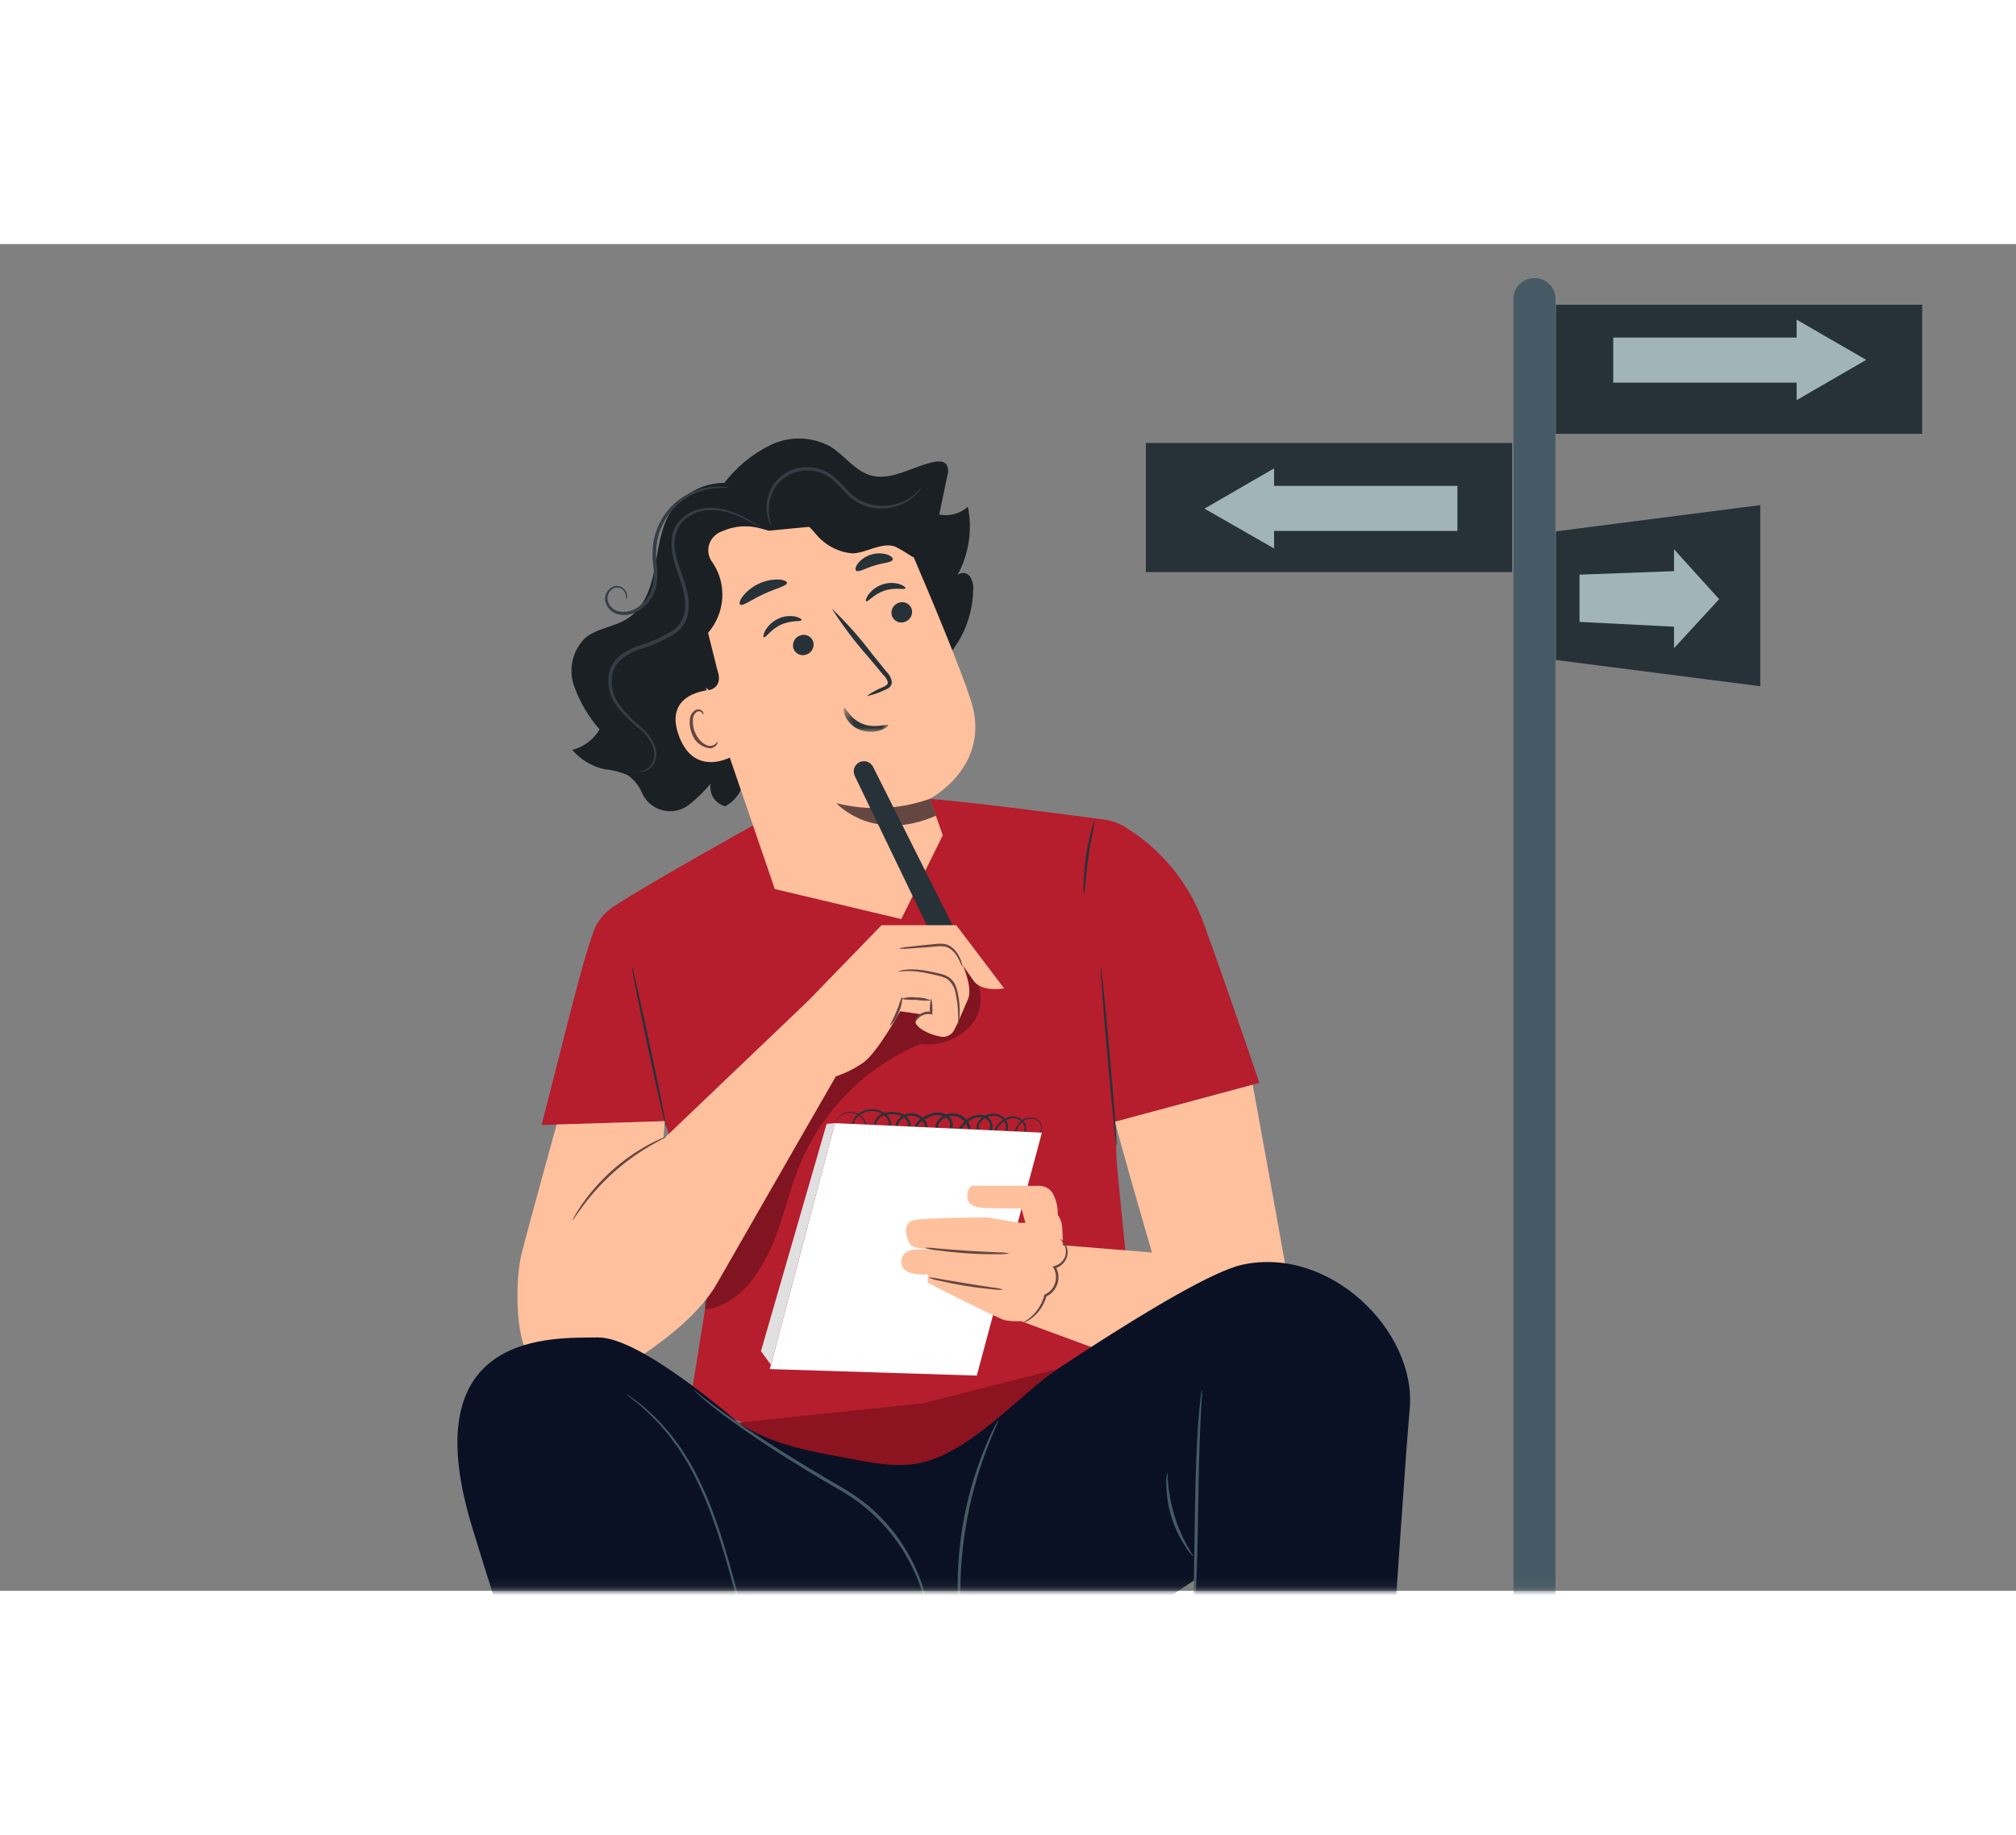 <svg width="580" height="528" viewBox="0 0 223 149" fill="none" xmlns="http://www.w3.org/2000/svg">
<rect x="0" y="0" width="223" height="149" fill="#808080" stroke="none"/>
<mask id="mask0_36_1297" style="mask-type:luminance" maskUnits="userSpaceOnUse" x="0" y="0" width="223" height="149">
<path d="M222.436 0H0.214V148.889H222.436V0Z" fill="white"/>
</mask>
<g mask="url(#mask0_36_1297)">
<path d="M123.345 97.1L139.302 92.797C139.302 92.797 135.88 82.675 133.221 75.364C131.698 71.003 128.762 67.275 124.879 64.772C124.049 64.18 123.088 63.798 122.079 63.661C118.301 63.158 107.98 61.803 102.856 61.374C96.523 60.845 83.289 64.331 83.289 64.331C83.289 64.331 71.681 70.767 67.771 73.364C66.812 74 66.079 74.924 65.677 76.002C64.955 77.948 64.034 81.293 62.93 85.616C62.229 88.368 59.91 97.465 59.91 97.465L73.516 97.046C76.259 105.373 78.797 112.852 78.797 112.852L76.332 128.171C76.332 128.171 94.932 135.607 99.684 135.079C104.436 134.55 125.972 126.234 125.972 126.234C125.972 126.234 123.506 101.94 123.506 101.234C123.512 100.967 123.443 99.204 123.345 97.1Z" fill="#B61D2D"/>
<g opacity="0.3">
<path d="M107.661 80.903C107.127 80.294 106.451 79.826 105.692 79.541C104.933 79.256 104.116 79.163 103.313 79.271C101.706 79.506 100.181 80.133 98.875 81.098C94.75 83.898 91.82 88.115 89.229 92.376C84.712 99.799 80.917 107.638 77.896 115.786L78 117.869C81.381 117.44 83.589 114.588 85.06 111.51C86.531 108.432 87.159 105.026 88.457 101.87C90.977 95.812 95.791 90.998 101.849 88.478C102.857 88.608 103.881 88.496 104.838 88.152C105.794 87.808 106.655 87.242 107.349 86.5C108.016 85.735 108.409 84.769 108.466 83.755C108.522 82.742 108.239 81.738 107.661 80.903Z" fill="black"/>
</g>
<path d="M123.508 99.741C123.435 99.741 122.979 95.329 122.498 89.871C122.017 84.413 121.687 79.982 121.76 79.974C121.834 79.966 122.289 84.386 122.77 89.844C123.251 95.302 123.581 99.731 123.508 99.741Z" fill="#263238"/>
<path d="M69.901 79.974C69.992 80.195 70.059 80.424 70.1 80.66C70.22 81.156 70.367 81.79 70.55 82.548C70.917 84.15 71.403 86.364 71.927 88.807C72.45 91.251 72.906 93.474 73.224 95.087C73.371 95.852 73.491 96.495 73.585 96.997C73.642 97.229 73.674 97.466 73.68 97.704C73.589 97.483 73.522 97.254 73.481 97.018C73.361 96.522 73.214 95.888 73.037 95.13C72.67 93.528 72.183 91.314 71.66 88.865C71.137 86.416 70.681 84.198 70.362 82.585C70.216 81.821 70.096 81.177 70.001 80.675C69.941 80.446 69.907 80.211 69.901 79.974Z" fill="#263238"/>
<path d="M121.078 63.854C121.157 63.875 120.697 65.644 120.384 67.873C120.071 70.102 120.003 71.924 119.919 71.924C119.849 71.527 119.831 71.123 119.867 70.721C119.892 69.754 119.973 68.789 120.112 67.832C120.248 66.874 120.441 65.924 120.692 64.99C120.769 64.595 120.898 64.213 121.078 63.854Z" fill="#263238"/>
<path d="M123.365 97.096C123.223 97.138 127.42 111.567 127.42 111.567L115.087 110.567L109.198 117.789L130.226 125.534C130.226 125.534 143.252 119.726 143.252 119.201C143.252 118.677 138.568 93.012 138.568 93.012L123.365 97.096Z" fill="#FFC09D"/>
<path d="M114.294 98.764C114.414 98.76 114.533 98.732 114.642 98.681C114.751 98.629 114.848 98.556 114.927 98.466C115.023 98.359 115.096 98.234 115.141 98.098C115.187 97.962 115.205 97.819 115.194 97.676C115.167 97.483 115.085 97.302 114.958 97.154C114.831 97.007 114.664 96.899 114.477 96.844C114.247 96.762 113.999 96.742 113.758 96.786C113.518 96.83 113.293 96.937 113.106 97.095C112.89 97.275 112.715 97.5 112.593 97.754C112.527 97.888 112.473 98.028 112.431 98.172C112.394 98.319 112.347 98.481 112.41 98.576C112.454 98.625 112.512 98.66 112.576 98.677C112.64 98.694 112.708 98.692 112.771 98.67C112.918 98.627 113.046 98.537 113.137 98.413C113.234 98.28 113.298 98.126 113.324 97.963C113.349 97.8 113.336 97.633 113.284 97.477C113.204 97.314 113.092 97.168 112.956 97.049C112.819 96.929 112.659 96.838 112.487 96.781C112.314 96.724 112.132 96.702 111.951 96.716C111.77 96.731 111.593 96.781 111.432 96.865C111.064 97.031 110.743 97.284 110.495 97.603C110.369 97.754 110.288 97.937 110.26 98.131C110.247 98.216 110.266 98.302 110.314 98.372C110.361 98.443 110.433 98.493 110.516 98.513C110.61 98.525 110.706 98.515 110.795 98.484C110.885 98.453 110.967 98.402 111.034 98.336C111.176 98.19 111.261 97.999 111.275 97.797C111.286 97.58 111.242 97.364 111.145 97.169C111.049 96.975 110.904 96.808 110.725 96.686C110.53 96.568 110.312 96.492 110.086 96.463C109.86 96.434 109.63 96.453 109.412 96.518C109.183 96.568 108.968 96.67 108.785 96.816C108.601 96.962 108.454 97.148 108.354 97.36C108.303 97.459 108.274 97.567 108.269 97.678C108.263 97.79 108.282 97.9 108.323 98.004C108.371 98.099 108.447 98.178 108.54 98.23C108.633 98.282 108.74 98.305 108.846 98.297C108.959 98.291 109.069 98.26 109.167 98.205C109.266 98.151 109.351 98.075 109.416 97.982C109.476 97.884 109.512 97.774 109.523 97.66C109.534 97.546 109.519 97.431 109.48 97.324C109.395 97.091 109.236 96.893 109.026 96.761C108.817 96.629 108.569 96.571 108.323 96.596C107.791 96.64 107.293 96.874 106.921 97.256C106.715 97.435 106.532 97.638 106.376 97.862C106.3 97.956 106.246 98.066 106.22 98.184C106.193 98.302 106.195 98.425 106.224 98.542C106.25 98.589 106.286 98.63 106.328 98.662C106.371 98.695 106.42 98.719 106.472 98.732C106.524 98.745 106.578 98.747 106.631 98.739C106.683 98.731 106.734 98.712 106.78 98.684C106.885 98.623 106.971 98.534 107.027 98.427C107.084 98.319 107.108 98.198 107.098 98.077C107.081 97.804 106.997 97.539 106.854 97.305C106.711 97.072 106.513 96.877 106.277 96.737C106.04 96.587 105.77 96.498 105.49 96.475C105.21 96.452 104.929 96.497 104.671 96.606C104.408 96.708 104.175 96.876 103.995 97.092C103.907 97.192 103.84 97.309 103.798 97.436C103.757 97.563 103.742 97.697 103.754 97.83C103.806 98.359 104.675 98.464 104.957 98.024C105.028 97.907 105.074 97.778 105.094 97.644C105.114 97.51 105.106 97.373 105.073 97.241C105.039 97.11 104.98 96.986 104.898 96.878C104.816 96.769 104.714 96.678 104.596 96.61C104.348 96.469 104.07 96.388 103.785 96.373C103.5 96.357 103.215 96.408 102.953 96.521C102.679 96.626 102.416 96.758 102.167 96.913C101.922 97.05 101.711 97.24 101.55 97.469C101.477 97.571 101.435 97.691 101.427 97.816C101.418 97.941 101.445 98.065 101.503 98.176C101.524 98.227 101.557 98.273 101.597 98.31C101.638 98.348 101.687 98.376 101.74 98.393C101.792 98.41 101.848 98.415 101.903 98.408C101.958 98.401 102.011 98.383 102.058 98.354C102.161 98.29 102.243 98.197 102.293 98.087C102.343 97.977 102.36 97.855 102.341 97.736C102.305 97.474 102.194 97.229 102.022 97.029C101.853 96.825 101.637 96.665 101.393 96.564C101.149 96.463 100.883 96.423 100.62 96.448C100.363 96.475 100.117 96.563 99.903 96.706C99.689 96.849 99.512 97.043 99.39 97.269C99.334 97.373 99.301 97.487 99.293 97.604C99.284 97.721 99.302 97.839 99.343 97.949C99.393 98.046 99.473 98.123 99.572 98.17C99.67 98.216 99.781 98.229 99.887 98.206C99.999 98.192 100.106 98.15 100.197 98.083C100.287 98.016 100.359 97.927 100.405 97.823C100.448 97.716 100.469 97.6 100.466 97.484C100.463 97.368 100.437 97.254 100.39 97.148C100.287 96.931 100.131 96.744 99.937 96.603C99.743 96.462 99.516 96.373 99.278 96.343C98.804 96.241 98.312 96.255 97.844 96.385C97.627 96.434 97.427 96.542 97.266 96.696C97.104 96.85 96.988 97.044 96.928 97.259C96.882 97.463 96.907 97.677 96.999 97.865C97.092 98.052 97.246 98.203 97.436 98.29C97.633 98.328 97.837 98.286 98.003 98.175C98.17 98.063 98.285 97.89 98.325 97.694C98.364 97.496 98.355 97.292 98.299 97.098C98.242 96.905 98.14 96.728 98.001 96.582C97.738 96.283 97.388 96.073 97.001 95.98C96.637 95.89 96.257 95.891 95.893 95.981C95.529 96.071 95.193 96.249 94.913 96.498C94.659 96.727 94.481 97.028 94.405 97.361C94.368 97.511 94.374 97.668 94.421 97.815C94.468 97.962 94.555 98.093 94.672 98.194C94.779 98.284 94.915 98.332 95.055 98.329C95.195 98.325 95.329 98.269 95.431 98.172C95.531 98.082 95.607 97.969 95.652 97.841C95.697 97.714 95.709 97.578 95.687 97.445C95.645 97.204 95.546 96.976 95.4 96.78C95.254 96.584 95.064 96.424 94.845 96.315C94.495 96.125 94.09 96.064 93.7 96.142C93.413 96.202 93.146 96.332 92.922 96.519C92.739 96.678 92.584 96.866 92.462 97.075C92.481 97.014 92.507 96.956 92.541 96.903C92.631 96.741 92.748 96.596 92.886 96.474C93.112 96.269 93.386 96.125 93.682 96.055C94.092 95.962 94.522 96.018 94.896 96.211C95.135 96.327 95.344 96.497 95.505 96.708C95.666 96.919 95.775 97.165 95.823 97.426C95.849 97.581 95.835 97.741 95.784 97.889C95.733 98.038 95.645 98.172 95.53 98.279C95.402 98.401 95.234 98.472 95.058 98.478C94.881 98.485 94.709 98.427 94.572 98.316C94.431 98.198 94.325 98.043 94.266 97.868C94.207 97.694 94.198 97.506 94.239 97.327C94.319 96.956 94.513 96.619 94.794 96.364C95.094 96.088 95.457 95.891 95.852 95.79C96.246 95.689 96.659 95.686 97.055 95.782C97.487 95.883 97.878 96.113 98.175 96.442C98.34 96.613 98.46 96.822 98.526 97.049C98.591 97.278 98.6 97.518 98.552 97.75C98.484 97.994 98.339 98.208 98.138 98.362C98.032 98.443 97.909 98.498 97.779 98.523C97.648 98.549 97.513 98.544 97.385 98.509C97.257 98.468 97.14 98.399 97.042 98.308C96.943 98.216 96.866 98.105 96.815 97.98C96.705 97.74 96.668 97.472 96.711 97.211C96.775 96.952 96.91 96.715 97.1 96.527C97.29 96.338 97.528 96.206 97.788 96.144C98.294 95.996 98.829 95.978 99.344 96.091C99.623 96.13 99.888 96.238 100.115 96.405C100.342 96.572 100.523 96.794 100.642 97.049C100.762 97.327 100.768 97.641 100.657 97.924C100.593 98.067 100.492 98.192 100.366 98.286C100.24 98.381 100.091 98.441 99.935 98.462C99.774 98.494 99.606 98.472 99.458 98.401C99.31 98.329 99.189 98.211 99.114 98.065C99.053 97.918 99.025 97.76 99.033 97.602C99.04 97.444 99.082 97.289 99.156 97.149C99.298 96.88 99.504 96.649 99.756 96.478C100.008 96.308 100.298 96.202 100.601 96.17C100.909 96.139 101.22 96.184 101.507 96.302C101.794 96.42 102.047 96.606 102.244 96.846C102.455 97.087 102.588 97.386 102.626 97.704C102.65 97.876 102.623 98.052 102.549 98.21C102.474 98.368 102.356 98.501 102.207 98.592C102.127 98.64 102.037 98.671 101.945 98.681C101.852 98.692 101.758 98.684 101.668 98.656C101.581 98.626 101.5 98.579 101.431 98.518C101.362 98.457 101.305 98.382 101.265 98.299C101.184 98.145 101.146 97.971 101.156 97.797C101.167 97.622 101.224 97.454 101.323 97.31C101.51 97.048 101.751 96.829 102.03 96.667C102.294 96.499 102.575 96.359 102.867 96.248C103.17 96.119 103.499 96.061 103.828 96.081C104.156 96.1 104.476 96.195 104.762 96.359C104.912 96.448 105.044 96.566 105.148 96.706C105.252 96.846 105.328 97.006 105.369 97.176C105.41 97.346 105.417 97.522 105.389 97.695C105.361 97.867 105.299 98.032 105.206 98.18C105.097 98.326 104.95 98.439 104.781 98.507C104.613 98.576 104.428 98.597 104.248 98.568C104.066 98.544 103.895 98.467 103.756 98.346C103.615 98.221 103.521 98.051 103.49 97.865C103.47 97.691 103.486 97.515 103.538 97.349C103.591 97.182 103.677 97.028 103.793 96.897C104.004 96.644 104.276 96.448 104.583 96.327C104.883 96.201 105.209 96.15 105.534 96.177C105.858 96.204 106.171 96.309 106.446 96.484C106.722 96.652 106.953 96.885 107.117 97.163C107.281 97.442 107.375 97.756 107.388 98.079C107.398 98.252 107.359 98.424 107.274 98.575C107.19 98.726 107.064 98.85 106.912 98.932C106.752 99.013 106.569 99.037 106.394 99C106.303 98.978 106.217 98.936 106.145 98.876C106.072 98.816 106.014 98.74 105.975 98.655C105.925 98.495 105.915 98.326 105.945 98.162C105.975 97.998 106.044 97.844 106.147 97.713C106.318 97.469 106.519 97.248 106.744 97.053C107.166 96.629 107.727 96.37 108.324 96.326C108.627 96.309 108.927 96.384 109.187 96.54C109.447 96.702 109.642 96.95 109.737 97.241C109.789 97.387 109.806 97.543 109.789 97.697C109.772 97.851 109.721 97.999 109.638 98.13C109.55 98.256 109.434 98.36 109.299 98.434C109.164 98.509 109.014 98.551 108.861 98.559C108.704 98.569 108.547 98.532 108.411 98.453C108.275 98.374 108.165 98.256 108.096 98.115C108.039 97.978 108.012 97.83 108.017 97.682C108.022 97.534 108.06 97.388 108.127 97.256C108.243 97.01 108.413 96.795 108.625 96.625C108.837 96.455 109.085 96.336 109.35 96.277C109.601 96.202 109.866 96.182 110.126 96.219C110.386 96.255 110.636 96.346 110.857 96.487C111.069 96.634 111.24 96.833 111.353 97.065C111.466 97.297 111.516 97.554 111.501 97.811C111.498 97.941 111.469 98.07 111.414 98.188C111.36 98.306 111.281 98.411 111.184 98.497C111.086 98.583 110.972 98.648 110.848 98.688C110.724 98.727 110.593 98.741 110.464 98.727C110.329 98.695 110.21 98.615 110.132 98.5C110.053 98.386 110.02 98.246 110.04 98.109C110.072 97.872 110.172 97.648 110.327 97.466C110.598 97.121 110.948 96.848 111.348 96.67C111.535 96.578 111.737 96.523 111.945 96.511C112.152 96.498 112.36 96.526 112.556 96.595C112.752 96.664 112.932 96.771 113.086 96.911C113.24 97.051 113.364 97.22 113.452 97.408C113.512 97.592 113.527 97.789 113.495 97.98C113.463 98.171 113.385 98.352 113.268 98.507C113.153 98.66 112.989 98.769 112.803 98.816C112.707 98.845 112.605 98.844 112.51 98.814C112.415 98.784 112.331 98.726 112.27 98.648C112.234 98.564 112.216 98.474 112.216 98.383C112.216 98.293 112.234 98.203 112.27 98.119C112.313 97.965 112.373 97.816 112.447 97.675C112.581 97.406 112.77 97.169 113.003 96.979C113.207 96.81 113.453 96.698 113.715 96.654C113.977 96.611 114.246 96.638 114.494 96.734C114.697 96.799 114.878 96.921 115.013 97.087C115.149 97.252 115.234 97.452 115.258 97.665C115.268 97.819 115.245 97.973 115.19 98.117C115.136 98.261 115.052 98.393 114.944 98.502C114.868 98.599 114.768 98.673 114.654 98.719C114.54 98.765 114.416 98.78 114.294 98.764Z" fill="#263238"/>
<path d="M92.354 97.257L85.153 124.468L108.049 125.19L115.251 98.31L92.354 97.257Z" fill="white"/>
<path d="M92.352 97.257L91.436 97.34L84.172 122.483L85.276 123.995L92.352 97.257Z" fill="#E0E0E0"/>
<path d="M107.498 104.193H114.934C115.284 104.186 115.628 104.285 115.921 104.477C116.214 104.668 116.443 104.943 116.578 105.266C116.878 105.941 117.024 106.674 117.007 107.412C117.319 107.852 117.493 108.375 117.509 108.914C117.584 110.272 117.584 111.633 117.509 112.991C117.435 113.205 116.651 113.42 116.651 113.42C116.928 114.053 116.954 114.768 116.724 115.42C116.513 115.898 116.13 116.281 115.651 116.492C115.651 116.492 114.651 118.779 113.651 119.066C112.847 119.214 112.022 119.214 111.218 119.066C110.715 119.066 102.634 114.922 102.634 114.922V113.99C102.634 113.99 99.772 114.278 99.703 112.702C99.634 111.126 101.561 111.221 101.561 111.221H105.92C105.92 111.221 101.131 111.414 100.698 110.698C100.264 109.981 99.698 108.264 101.163 107.981C102.629 107.698 109.243 107.693 109.243 107.693L112.854 108.29H113.425L112.981 106.699C112.981 106.699 109.187 106.689 108.627 106.62C108.067 106.551 106.993 106.405 106.993 105.405C106.993 104.405 107.498 104.193 107.498 104.193Z" fill="#FFC09D"/>
<path d="M111.69 111.661C111.233 111.743 110.768 111.774 110.304 111.756C109.446 111.771 108.257 111.756 106.949 111.661C105.641 111.567 104.458 111.439 103.61 111.321C103.147 111.28 102.689 111.189 102.245 111.049C102.708 111.029 103.172 111.051 103.631 111.117C104.485 111.19 105.663 111.289 106.965 111.374C108.267 111.458 109.45 111.51 110.304 111.551C110.768 111.542 111.233 111.579 111.69 111.661Z" fill="#654742"/>
<path d="M111.006 115.676C110.593 115.713 110.177 115.7 109.766 115.639C109.007 115.572 107.955 115.451 106.81 115.263C105.664 115.075 104.627 114.865 103.884 114.687C103.475 114.617 103.076 114.498 102.696 114.332C103.108 114.339 103.518 114.391 103.918 114.488C104.782 114.635 105.766 114.797 106.849 114.981C107.933 115.164 108.922 115.305 109.785 115.441C110.199 115.477 110.608 115.555 111.006 115.676Z" fill="#654742"/>
<path d="M117.237 110.054C117.237 110.044 117.348 110.085 117.498 110.21C117.719 110.402 117.886 110.647 117.985 110.921C118.147 111.348 118.136 111.821 117.954 112.24C117.838 112.507 117.662 112.744 117.439 112.932C117.217 113.119 116.954 113.254 116.672 113.324L116.755 113.119C116.924 113.405 117.031 113.723 117.068 114.053C117.105 114.383 117.072 114.717 116.97 115.033C116.869 115.349 116.702 115.64 116.479 115.886C116.257 116.133 115.985 116.33 115.682 116.464L115.765 116.369C115.512 117.338 114.948 118.197 114.158 118.814C113.937 118.99 113.694 119.14 113.436 119.258C113.347 119.308 113.249 119.341 113.148 119.357C113.127 119.32 113.52 119.148 114.054 118.681C114.767 118.054 115.274 117.226 115.508 116.306L115.524 116.238L115.592 116.211C115.854 116.088 116.089 115.913 116.28 115.695C116.472 115.478 116.617 115.223 116.706 114.947C116.795 114.671 116.826 114.38 116.797 114.091C116.769 113.803 116.681 113.523 116.54 113.27L116.435 113.108L116.623 113.066C116.868 113.007 117.096 112.895 117.292 112.736C117.488 112.578 117.646 112.377 117.754 112.15C117.925 111.783 117.953 111.365 117.832 110.978C117.701 110.632 117.498 110.317 117.237 110.054Z" fill="#654742"/>
<path d="M79.999 26.584C81.381 24.73 83.185 23.233 85.261 22.216C86.303 21.719 87.449 21.479 88.602 21.515C89.756 21.551 90.884 21.863 91.893 22.425C93.413 23.384 94.513 25.017 96.196 25.558C98.538 26.295 100.887 24.607 103.29 24.108C103.786 24.009 104.382 23.989 104.691 24.381C104.796 24.572 104.859 24.782 104.877 24.999C104.893 25.215 104.862 25.432 104.787 25.635L103.895 29.93C104.454 30.035 105.029 30.012 105.578 29.863C106.127 29.713 106.635 29.441 107.063 29.067C107.582 31.64 107.174 34.313 105.911 36.614C106.012 36.529 106.129 36.465 106.255 36.428C106.382 36.39 106.515 36.38 106.645 36.396C106.776 36.413 106.902 36.457 107.015 36.525C107.128 36.593 107.225 36.684 107.301 36.792C107.588 37.246 107.712 37.785 107.651 38.319C107.612 39.962 107.221 41.577 106.504 43.055C105.788 44.534 104.762 45.841 103.497 46.89C102.232 47.938 100.756 48.702 99.171 49.132C97.585 49.561 95.925 49.645 94.304 49.378" fill="#1B2024"/>
<path d="M82.274 26.751C80.785 26.282 79.183 26.316 77.715 26.848C76.246 27.38 74.992 28.38 74.147 29.695C73.022 31.528 72.821 33.766 72.419 35.909C72.017 38.052 71.226 40.265 69.415 41.431C67.95 42.384 66.005 42.481 64.689 43.621C64.024 44.292 63.558 45.135 63.345 46.056C63.131 46.977 63.178 47.938 63.479 48.834C64.108 50.621 65.073 52.272 66.32 53.697C65.992 54.256 65.555 54.744 65.037 55.133C64.518 55.521 63.927 55.802 63.299 55.96C64.219 57.045 65.47 57.797 66.86 58.1C67.75 58.181 68.622 58.405 69.441 58.763C70.17 59.273 70.731 59.988 71.055 60.818C71.277 61.279 71.6 61.685 72.001 62.004C72.401 62.323 72.868 62.548 73.367 62.662C73.867 62.776 74.385 62.776 74.885 62.662C75.384 62.548 75.852 62.323 76.253 62.003C77.112 61.317 77.9 60.547 78.606 59.704C78.508 60.248 78.621 60.809 78.922 61.272C79.222 61.735 79.688 62.066 80.224 62.197C80.797 61.887 81.288 61.445 81.655 60.906C82.021 60.367 82.253 59.748 82.331 59.101" fill="#1B2024"/>
<path d="M99.696 74.678L104.286 65.415L102.863 61.364C102.863 61.364 109.752 57.789 107.395 50.494C106.259 46.972 103.328 39.906 100.602 33.543C99.188 30.242 96.584 27.595 93.307 26.128C90.029 24.662 86.32 24.484 82.917 25.629L82.216 25.865C74.805 28.848 73.198 36.808 76.386 44.135L85.701 71.357L99.696 74.678Z" fill="#FFC09D"/>
<path d="M100.827 40.313C100.926 40.599 100.91 40.912 100.782 41.186C100.653 41.46 100.423 41.673 100.14 41.78C100.003 41.838 99.857 41.868 99.709 41.869C99.561 41.87 99.414 41.841 99.277 41.784C99.141 41.727 99.017 41.643 98.913 41.538C98.809 41.432 98.727 41.307 98.672 41.17C98.573 40.884 98.589 40.571 98.717 40.297C98.845 40.023 99.075 39.81 99.357 39.703C99.494 39.645 99.64 39.614 99.789 39.614C99.937 39.613 100.084 39.642 100.221 39.699C100.358 39.756 100.482 39.84 100.586 39.945C100.69 40.051 100.772 40.176 100.826 40.314" fill="#263238"/>
<path d="M100.156 38.092C100.068 38.281 99.027 37.945 97.843 38.346C96.656 38.73 95.991 39.632 95.814 39.529C95.73 39.487 95.782 39.181 96.067 38.778C96.46 38.251 97.006 37.858 97.631 37.654C98.246 37.445 98.912 37.437 99.531 37.632C99.99 37.788 100.198 38.006 100.154 38.094" fill="#263238"/>
<path d="M89.933 43.929C90.032 44.214 90.016 44.528 89.888 44.802C89.759 45.076 89.529 45.289 89.245 45.395C89.109 45.453 88.963 45.484 88.815 45.484C88.667 45.485 88.52 45.456 88.383 45.399C88.246 45.342 88.122 45.259 88.018 45.153C87.914 45.048 87.833 44.923 87.778 44.785C87.678 44.499 87.695 44.186 87.823 43.912C87.951 43.639 88.181 43.425 88.464 43.319C88.601 43.26 88.747 43.23 88.895 43.229C89.044 43.229 89.191 43.258 89.328 43.315C89.465 43.371 89.589 43.455 89.693 43.561C89.797 43.666 89.878 43.791 89.933 43.929Z" fill="#263238"/>
<path d="M88.659 41.607C88.592 41.805 87.519 41.584 86.388 42.111C85.257 42.637 84.687 43.588 84.499 43.507C84.41 43.474 84.428 43.165 84.669 42.729C85.002 42.163 85.502 41.713 86.101 41.442C86.69 41.167 87.352 41.087 87.99 41.213C88.461 41.324 88.694 41.514 88.657 41.605" fill="#263238"/>
<path d="M95.868 50.01C96.427 49.605 97.034 49.271 97.675 49.017C97.967 48.884 98.23 48.728 98.214 48.504C98.135 48.183 97.959 47.894 97.71 47.675L96.044 45.675C94.558 44.005 93.21 42.217 92.01 40.33C93.627 41.877 95.116 43.552 96.464 45.339C97.034 46.046 97.579 46.722 98.099 47.367C98.412 47.668 98.609 48.069 98.655 48.501C98.647 48.622 98.611 48.74 98.551 48.846C98.49 48.951 98.407 49.042 98.306 49.11C98.154 49.212 97.99 49.294 97.817 49.354C97.198 49.655 96.544 49.876 95.869 50.012" fill="#263238"/>
<path d="M87.05 37.48C87.043 37.841 85.808 38.086 84.476 38.721C83.13 39.329 82.142 40.112 81.866 39.886C81.737 39.775 81.831 39.407 82.179 38.943C82.655 38.357 83.258 37.888 83.943 37.571C84.627 37.253 85.375 37.096 86.129 37.11C86.708 37.144 87.049 37.31 87.05 37.48Z" fill="#263238"/>
<path d="M98.751 34.913C98.633 35.252 97.724 35.247 96.739 35.565C95.739 35.847 94.989 36.355 94.703 36.137C94.573 36.026 94.613 35.715 94.891 35.338C95.276 34.869 95.791 34.525 96.372 34.35C96.953 34.174 97.573 34.175 98.153 34.352C98.597 34.512 98.8 34.751 98.752 34.908" fill="#263238"/>
<mask id="mask1_36_1297" style="mask-type:luminance" maskUnits="userSpaceOnUse" x="93" y="51" width="6" height="3">
<path d="M98.252 51.328H93.33V53.964H98.252V51.328Z" fill="white"/>
</mask>
<g mask="url(#mask1_36_1297)">
<path d="M93.4 51.331C93.59 51.258 94.025 52.553 95.441 53.092C96.857 53.631 98.18 53.032 98.25 53.21C98.296 53.284 98.028 53.563 97.452 53.774C96.699 54.04 95.877 54.031 95.13 53.749C94.414 53.478 93.83 52.94 93.503 52.248C93.273 51.726 93.309 51.357 93.4 51.331Z" fill="#263238"/>
</g>
<path d="M102.892 61.363C99.558 62.553 95.945 62.724 92.514 61.855C92.514 61.855 96.514 66.33 103.541 63.237L102.892 61.363Z" fill="#654742"/>
<path d="M78.767 49.323C78.626 49.313 73.277 49.528 75.109 54.442C76.942 59.357 81.494 56.504 81.453 56.363C81.412 56.222 78.767 49.323 78.767 49.323Z" fill="#FFC09D"/>
<path d="M79.363 55.056C79.337 55.056 79.3 55.15 79.18 55.27C79.008 55.432 78.782 55.521 78.546 55.521C77.955 55.521 77.213 54.863 76.861 53.988C76.691 53.572 76.618 53.123 76.647 52.675C76.636 52.505 76.666 52.334 76.736 52.179C76.805 52.023 76.911 51.886 77.044 51.78C77.133 51.718 77.24 51.688 77.348 51.697C77.456 51.706 77.558 51.752 77.635 51.827C77.746 51.938 77.755 52.049 77.788 52.049C77.82 52.049 77.861 51.929 77.745 51.74C77.672 51.629 77.563 51.546 77.436 51.505C77.351 51.479 77.261 51.47 77.172 51.479C77.084 51.488 76.997 51.515 76.919 51.557C76.732 51.672 76.577 51.833 76.47 52.024C76.363 52.215 76.307 52.431 76.306 52.65C76.254 53.154 76.327 53.663 76.521 54.131C76.66 54.578 76.927 54.974 77.291 55.27C77.654 55.565 78.096 55.746 78.562 55.79C78.708 55.78 78.85 55.736 78.977 55.662C79.104 55.589 79.212 55.487 79.294 55.366C79.403 55.181 79.388 55.061 79.363 55.056Z" fill="#654742"/>
<path d="M79.873 31.776C81.205 31.175 82.707 31.061 84.114 31.455L85.02 31.711L97.748 30.503C100.337 28.395 97.861 26.201 95.056 25.918C91.77 25.585 87.839 24.191 84.584 24.806C81.33 25.421 76.169 28.552 74.639 32.586C74.098 33.939 73.827 35.385 73.842 36.842C74.214 40.279 75.025 43.654 76.255 46.884C76.809 47.836 77.539 48.673 78.406 49.351C79.5 49.121 79.736 48.176 79.354 47.151L78.323 43.013C79.249 41.943 79.801 40.6 79.893 39.187C79.983 37.787 79.606 36.397 78.82 35.235C78.599 34.961 78.448 34.636 78.382 34.29C78.316 33.943 78.336 33.585 78.44 33.247C78.544 32.906 78.73 32.595 78.98 32.341C79.229 32.085 79.535 31.892 79.873 31.776Z" fill="#1B2024"/>
<path d="M82.336 31.198C82.653 29.68 85.164 28.781 86.636 29.29C88.049 29.953 89.297 30.923 90.289 32.129C90.787 32.728 91.401 33.222 92.093 33.581C92.784 33.94 93.541 34.158 94.318 34.222C95.873 34.173 97.519 32.931 99.038 33.478C99.669 33.811 100.282 34.178 100.875 34.575C101.387 34.783 101.94 34.872 102.491 34.835C103.042 34.798 103.578 34.637 104.058 34.363C105.01 33.815 105.874 33.126 106.621 32.32C103.536 32.274 100.697 30.743 98.02 29.204C95.343 27.665 92.582 26.049 89.505 25.811C86.428 25.572 82.966 27.186 82.197 30.168" fill="#1B2024"/>
<path d="M70.518 58.328C70.669 58.338 70.822 58.33 70.971 58.302C71.392 58.217 71.765 57.976 72.017 57.628C72.21 57.354 72.334 57.037 72.377 56.704C72.419 56.371 72.379 56.033 72.261 55.72C71.943 54.871 71.394 54.128 70.675 53.575C69.781 52.882 68.976 52.08 68.279 51.188C67.87 50.66 67.578 50.051 67.423 49.402C67.267 48.752 67.252 48.077 67.378 47.421C67.559 46.709 67.959 46.071 68.522 45.598C69.096 45.128 69.745 44.759 70.442 44.507C71.887 44.096 73.266 43.483 74.539 42.686C75.116 42.228 75.523 41.59 75.695 40.873C75.836 40.16 75.825 39.424 75.662 38.715C75.388 37.299 74.74 36.003 74.453 34.65C74.294 33.988 74.241 33.306 74.296 32.628C74.355 31.974 74.593 31.35 74.984 30.823C75.349 30.373 75.799 29.999 76.31 29.724C76.82 29.449 77.38 29.278 77.957 29.221C78.897 29.117 79.848 29.228 80.738 29.545C81.401 29.774 82.043 30.06 82.657 30.398C83.161 30.674 83.541 30.915 83.794 31.071C83.928 31.148 84.056 31.236 84.176 31.334C84.031 31.286 83.891 31.221 83.76 31.142C83.456 30.982 83.072 30.783 82.587 30.538C81.978 30.216 81.343 29.947 80.688 29.732C79.825 29.451 78.911 29.363 78.011 29.476C77.473 29.535 76.952 29.699 76.478 29.959C76.004 30.22 75.586 30.571 75.248 30.994C74.921 31.52 74.713 32.111 74.637 32.726C74.561 33.341 74.619 33.966 74.807 34.556C75.093 35.857 75.753 37.148 76.046 38.636C76.231 39.403 76.248 40.202 76.095 40.977C75.906 41.776 75.454 42.488 74.81 42.998C73.509 43.829 72.091 44.463 70.605 44.879C69.942 45.114 69.324 45.46 68.775 45.9C68.267 46.323 67.904 46.893 67.735 47.532C67.618 48.141 67.631 48.767 67.772 49.371C67.912 49.975 68.178 50.542 68.552 51.037C69.225 51.918 70.004 52.714 70.87 53.405C71.611 54.001 72.169 54.792 72.484 55.688C72.602 56.033 72.634 56.401 72.576 56.76C72.519 57.12 72.373 57.46 72.154 57.75C72.013 57.93 71.839 58.081 71.64 58.194C71.441 58.307 71.222 58.379 70.996 58.407C70.832 58.42 70.668 58.393 70.518 58.328Z" fill="#353E46"/>
<path d="M101.892 26.952C101.866 27.027 101.828 27.098 101.781 27.163C101.654 27.355 101.507 27.535 101.344 27.698C100.738 28.308 99.987 28.755 99.162 28.997C98.19 29.323 97.144 29.36 96.151 29.103C95.159 28.846 94.263 28.306 93.571 27.549C93.055 26.965 92.499 26.416 91.909 25.907C91.319 25.467 90.627 25.184 89.899 25.082C89.17 24.981 88.427 25.064 87.739 25.326C87.177 25.536 86.669 25.868 86.249 26.297C85.83 26.726 85.51 27.242 85.312 27.809C85.033 28.591 84.963 29.433 85.111 30.251C85.224 30.827 85.368 31.122 85.335 31.136C85.302 31.149 85.305 31.062 85.206 30.936C85.091 30.721 84.999 30.494 84.933 30.259C84.727 29.422 84.761 28.542 85.034 27.724C85.228 27.107 85.559 26.541 86.002 26.07C86.445 25.598 86.988 25.232 87.591 24.998C88.333 24.708 89.136 24.613 89.926 24.721C90.715 24.829 91.463 25.138 92.099 25.617C92.703 26.134 93.269 26.694 93.791 27.294C94.272 27.821 94.855 28.244 95.505 28.537C96.649 29.021 97.925 29.098 99.119 28.755C99.915 28.543 100.65 28.149 101.266 27.604C101.682 27.211 101.858 26.927 101.892 26.952Z" fill="#353E46"/>
<path d="M69.215 39.264C69.233 39.174 69.24 39.081 69.236 38.989C69.236 38.736 69.138 38.493 68.963 38.312C68.832 38.166 68.66 38.065 68.469 38.022C68.278 37.979 68.079 37.997 67.899 38.073C67.668 38.188 67.477 38.371 67.352 38.597C67.227 38.823 67.174 39.082 67.199 39.339C67.255 39.649 67.399 39.937 67.615 40.167C67.83 40.396 68.108 40.559 68.414 40.634C68.777 40.713 69.153 40.714 69.517 40.639C69.881 40.564 70.225 40.413 70.527 40.197C71.229 39.74 71.767 39.071 72.061 38.287C72.332 37.418 72.402 36.499 72.266 35.599C72.138 34.656 72.156 33.699 72.318 32.761C72.492 31.885 72.819 31.047 73.284 30.285C73.943 29.208 74.873 28.322 75.98 27.715C77.087 27.107 78.334 26.799 79.596 26.822C79.871 26.828 80.144 26.854 80.415 26.899C80.591 26.93 80.688 26.955 80.684 26.972C80.68 26.989 80.289 26.95 79.598 26.969C78.618 27.007 77.654 27.233 76.759 27.637C75.435 28.237 74.33 29.233 73.597 30.488C73.16 31.217 72.854 32.017 72.695 32.852C72.546 33.758 72.532 34.681 72.653 35.591C72.795 36.545 72.718 37.519 72.427 38.439C72.097 39.292 71.502 40.018 70.73 40.51C70.387 40.748 69.996 40.911 69.585 40.987C69.174 41.064 68.751 41.053 68.344 40.955C67.982 40.861 67.654 40.664 67.403 40.387C67.151 40.11 66.986 39.765 66.928 39.395C66.905 39.086 66.977 38.777 67.135 38.51C67.294 38.243 67.53 38.032 67.813 37.904C68.058 37.796 68.334 37.786 68.587 37.874C68.782 37.948 68.955 38.07 69.09 38.229C69.188 38.334 69.262 38.459 69.309 38.594C69.356 38.73 69.374 38.874 69.362 39.017C69.302 39.229 69.234 39.295 69.215 39.264Z" fill="#353E46"/>
<path d="M61.572 97.41C61.572 97.41 58.385 108.944 57.683 111.76C56.981 114.575 56.987 121.118 58.572 123.054C60.156 124.991 65.439 126.221 65.439 126.221C65.439 126.221 75.78 121.171 79.302 115.011C82.824 108.851 92.454 92.089 92.454 92.089L89.403 83.72L73.374 99.026L73.542 97.037L61.572 97.41Z" fill="#FFC09D"/>
<path d="M95.054 57.335C95.321 57.2 95.631 57.177 95.916 57.27C96.2 57.363 96.436 57.566 96.572 57.833L105.794 76.207L103.423 77.259L94.542 58.827C94.415 58.561 94.398 58.255 94.493 57.976C94.589 57.697 94.79 57.467 95.054 57.335Z" fill="#263238"/>
<path d="M88.885 84.253L97.51 75.356H105.779L111.075 82.348C111.075 82.348 108.563 82.819 107.669 81.469L106.502 79.803C106.502 79.803 107.669 82.358 107.041 83.624C107.041 83.624 105.801 86.544 105.597 86.858C105.459 87.185 105.203 87.448 104.88 87.593C104.557 87.739 104.19 87.757 103.854 87.644C102.777 87.466 101.101 86.586 101.28 85.958C101.336 85.775 101.441 85.612 101.584 85.485C101.727 85.359 101.903 85.274 102.091 85.242L99.573 84.88C99.573 84.88 97.04 89.47 95.512 90.547C94.569 91.206 93.536 91.726 92.445 92.091L88.885 84.253Z" fill="#FFC09D"/>
<path d="M73.684 98.767C73.705 98.81 72.989 99.144 71.889 99.783C70.463 100.619 69.123 101.594 67.889 102.693C66.658 103.798 65.538 105.019 64.544 106.341C63.78 107.356 63.372 108.031 63.33 108.007C63.39 107.832 63.473 107.665 63.575 107.51C63.748 107.195 64.02 106.756 64.386 106.227C66.306 103.474 68.844 101.208 71.798 99.612C72.241 99.369 72.697 99.148 73.163 98.952C73.329 98.871 73.504 98.809 73.684 98.767Z" fill="#654742"/>
<path d="M99.406 77.94C99.802 77.825 100.209 77.757 100.621 77.735C101.374 77.641 102.411 77.537 103.562 77.432C103.852 77.395 104.146 77.395 104.436 77.432C104.717 77.474 104.983 77.582 105.214 77.746C105.591 78.019 105.892 78.382 106.088 78.803C106.289 79.166 106.421 79.564 106.476 79.975C106.43 79.996 106.277 79.541 105.921 78.892C105.719 78.517 105.43 78.195 105.078 77.955C104.875 77.821 104.644 77.733 104.403 77.699C104.133 77.671 103.861 77.674 103.592 77.709C102.441 77.813 101.398 77.886 100.645 77.931C100.234 77.975 99.819 77.978 99.406 77.94Z" fill="#654742"/>
<path d="M105.988 86.409C105.942 86.409 106.025 85.781 105.967 84.781C105.936 84.196 105.856 83.615 105.726 83.043C105.693 82.701 105.589 82.368 105.422 82.068C105.254 81.767 105.027 81.504 104.753 81.295C104.434 81.126 104.092 81.004 103.737 80.934L102.717 80.704C102.145 80.576 101.564 80.486 100.98 80.438C100.44 80.419 99.9 80.433 99.363 80.48C99.493 80.405 99.638 80.359 99.787 80.344C100.184 80.267 100.587 80.234 100.991 80.245C101.588 80.265 102.183 80.337 102.768 80.46C103.102 80.523 103.444 80.595 103.8 80.682C104.182 80.752 104.551 80.883 104.893 81.07C105.24 81.281 105.512 81.596 105.671 81.97C105.81 82.301 105.911 82.647 105.974 83.001C106.09 83.587 106.153 84.182 106.162 84.779C106.168 85.181 106.144 85.583 106.088 85.982C106.08 86.129 106.046 86.273 105.988 86.409Z" fill="#654742"/>
<path d="M103.001 83.42C103.124 83.964 103.169 84.523 103.132 85.079V85.241L102.965 85.21C102.873 85.193 102.78 85.184 102.687 85.183C102.255 85.194 101.845 85.375 101.546 85.686C101.316 85.927 101.237 86.136 101.195 86.13C101.152 86.125 101.174 85.879 101.399 85.565C101.55 85.365 101.744 85.201 101.967 85.088C102.19 84.975 102.437 84.914 102.687 84.91C102.799 84.912 102.911 84.924 103.02 84.947L102.858 85.078C102.825 84.521 102.874 83.963 103.001 83.42Z" fill="#654742"/>
<path d="M102.998 83.699C102.439 83.722 101.878 83.696 101.324 83.62C100.764 83.634 100.204 83.601 99.649 83.521C100.191 83.331 100.77 83.272 101.339 83.349C101.912 83.335 102.48 83.455 102.998 83.699Z" fill="#654742"/>
<path d="M99.783 83.269C99.808 83.868 99.68 84.464 99.412 85.001C99.221 85.57 98.887 86.081 98.44 86.482C98.377 86.435 98.795 85.775 99.161 84.896C99.527 84.017 99.704 83.253 99.783 83.269Z" fill="#654742"/>
<path d="M81.902 130.599C81.902 130.599 70.953 120.891 66.148 120.969C61.344 121.047 45.581 120.005 52.191 141.84C58.857 163.858 70.785 197.524 71.109 196.315L91.641 187.293L83.307 155.975C83.307 155.975 111.296 156.29 116.697 155.578C122.098 154.865 132.21 147.753 132.21 147.753L130.603 187.324L152.061 186.131C152.061 186.131 155.075 138.6 155.938 128.829C156.692 120.324 147.135 110.779 137.391 112.929C131.022 114.337 108.266 130.403 108.266 130.403L81.902 130.599Z" fill="#0A1124"/>
<path d="M132.954 126.714C132.978 127.06 132.969 127.407 132.927 127.751C132.89 128.483 132.844 129.431 132.781 130.567C132.67 132.948 132.592 136.233 132.536 139.872C132.479 143.511 132.41 146.801 132.285 149.188C132.227 150.381 132.154 151.344 132.092 152.009C132.08 152.356 132.034 152.701 131.957 153.04C131.924 152.695 131.924 152.348 131.957 152.003C131.978 151.271 132.003 150.323 132.036 149.182C132.072 146.738 132.124 143.478 132.182 139.872C132.24 136.234 132.354 132.943 132.532 130.562C132.615 129.374 132.71 128.411 132.794 127.747C132.82 127.399 132.874 127.054 132.954 126.714Z" fill="#455A64"/>
<path d="M132.072 145.245C131.695 144.921 131.374 144.535 131.125 144.104C129.794 142.09 129.061 139.74 129.013 137.326C128.972 136.831 129.016 136.331 129.144 135.851C129.201 139.198 130.218 142.459 132.076 145.245H132.072Z" fill="#455A64"/>
<path d="M102.895 153.259C102.858 153.259 102.816 152.72 102.649 151.753C102.417 150.388 102.04 149.053 101.524 147.769C100.762 145.866 99.716 144.089 98.421 142.499C96.83 140.557 94.882 138.937 92.683 137.727C88.031 135.031 83.933 132.394 81.075 130.321C79.646 129.29 78.519 128.406 77.778 127.757C77.402 127.443 77.124 127.176 76.936 126.998C76.748 126.82 76.654 126.72 76.664 126.71C76.674 126.7 77.098 127.044 77.867 127.653C78.636 128.261 79.777 129.113 81.222 130.118C84.111 132.118 88.222 134.728 92.866 137.419C94.021 138.057 95.111 138.806 96.122 139.654C98.65 141.809 100.592 144.569 101.768 147.677C102.27 148.983 102.614 150.345 102.794 151.733C102.877 152.219 102.873 152.607 102.898 152.863C102.911 152.994 102.91 153.127 102.895 153.259Z" fill="#455A64"/>
<path d="M110.455 130.078C110.365 130.394 110.246 130.7 110.099 130.994C109.842 131.569 109.497 132.417 109.099 133.469C107.02 138.975 106.054 144.838 106.257 150.719C106.293 151.845 106.351 152.755 106.409 153.386C106.457 153.711 106.471 154.041 106.451 154.369C106.358 154.054 106.296 153.729 106.268 153.401C106.168 152.774 106.074 151.863 106.001 150.735C105.658 144.812 106.634 138.886 108.859 133.386C109.288 132.339 109.67 131.497 109.97 130.941C110.104 130.639 110.266 130.35 110.455 130.078Z" fill="#455A64"/>
<path d="M69.293 127.231C69.398 127.286 69.498 127.351 69.591 127.424L70.413 128.021C70.591 128.152 70.79 128.299 71.004 128.465C71.219 128.632 71.423 128.837 71.659 129.047C72.201 129.51 72.71 130.01 73.182 130.543C73.449 130.839 73.726 131.148 74.014 131.47C74.281 131.81 74.548 132.171 74.826 132.543C74.967 132.732 75.108 132.92 75.25 133.113C75.392 133.307 75.512 133.521 75.642 133.731C75.904 134.155 76.187 134.579 76.448 135.034C77.542 137.022 78.463 139.101 79.201 141.246C80.012 143.518 80.619 145.737 81.174 147.747C81.708 149.757 82.196 151.567 82.603 153.101C83.011 154.635 83.357 155.854 83.603 156.696C83.715 157.1 83.808 157.424 83.881 157.675C83.921 157.787 83.948 157.903 83.96 158.021C83.904 157.915 83.86 157.803 83.829 157.688C83.746 157.442 83.64 157.122 83.504 156.724C83.222 155.887 82.861 154.662 82.421 153.15L80.94 147.816C80.385 145.816 79.762 143.594 78.957 141.338C78.224 139.205 77.314 137.138 76.236 135.158C75.979 134.708 75.702 134.283 75.446 133.86C75.314 133.651 75.195 133.441 75.058 133.242C74.921 133.043 74.78 132.86 74.639 132.677C74.361 132.305 74.106 131.939 73.843 131.603C73.561 131.284 73.288 130.97 73.032 130.676C72.567 130.143 72.071 129.638 71.546 129.164C71.316 128.95 71.117 128.74 70.907 128.568C70.697 128.395 70.509 128.253 70.331 128.112C69.998 127.85 69.74 127.635 69.541 127.479C69.452 127.403 69.37 127.32 69.293 127.231Z" fill="#455A64"/>
<path d="M81.68 130.405C85.585 132.985 89.886 133.592 94.487 134.472C97.141 134.98 99.914 135.441 102.505 134.676C108.061 133.038 113.422 126.722 116.992 124.466L102.103 128.244L81.68 130.405Z" fill="#8C1320"/>
<path d="M172.009 198.643H167.41V5.994C167.424 5.392 167.677 4.82 168.112 4.403C168.548 3.987 169.131 3.76 169.733 3.772C170.336 3.76 170.918 3.987 171.354 4.403C171.79 4.82 172.042 5.392 172.056 5.994V198.643H172.009Z" fill="#455A64"/>
<path d="M167.267 22.005H126.75V36.285H167.267V22.005Z" fill="#263238"/>
<path d="M212.623 6.71H172.106V20.99H212.623V6.71Z" fill="#263238"/>
<path d="M172.106 46.016L194.711 48.92V28.88L172.106 31.785V46.016Z" fill="#263238"/>
<path d="M190.163 39.286L185.174 33.767V36.188L174.719 36.575V41.803L185.174 42.335V44.708L190.163 39.286Z" fill="#A1B4B7"/>
<path d="M206.43 12.813L198.734 8.359V10.344H178.451V15.329H198.734V17.266L206.43 12.813Z" fill="#A1B4B7"/>
<path d="M133.234 29.271L140.931 24.818V26.754H161.213V31.74H140.931V33.677L133.234 29.271Z" fill="#A1B4B7"/>
</g>
</svg>
